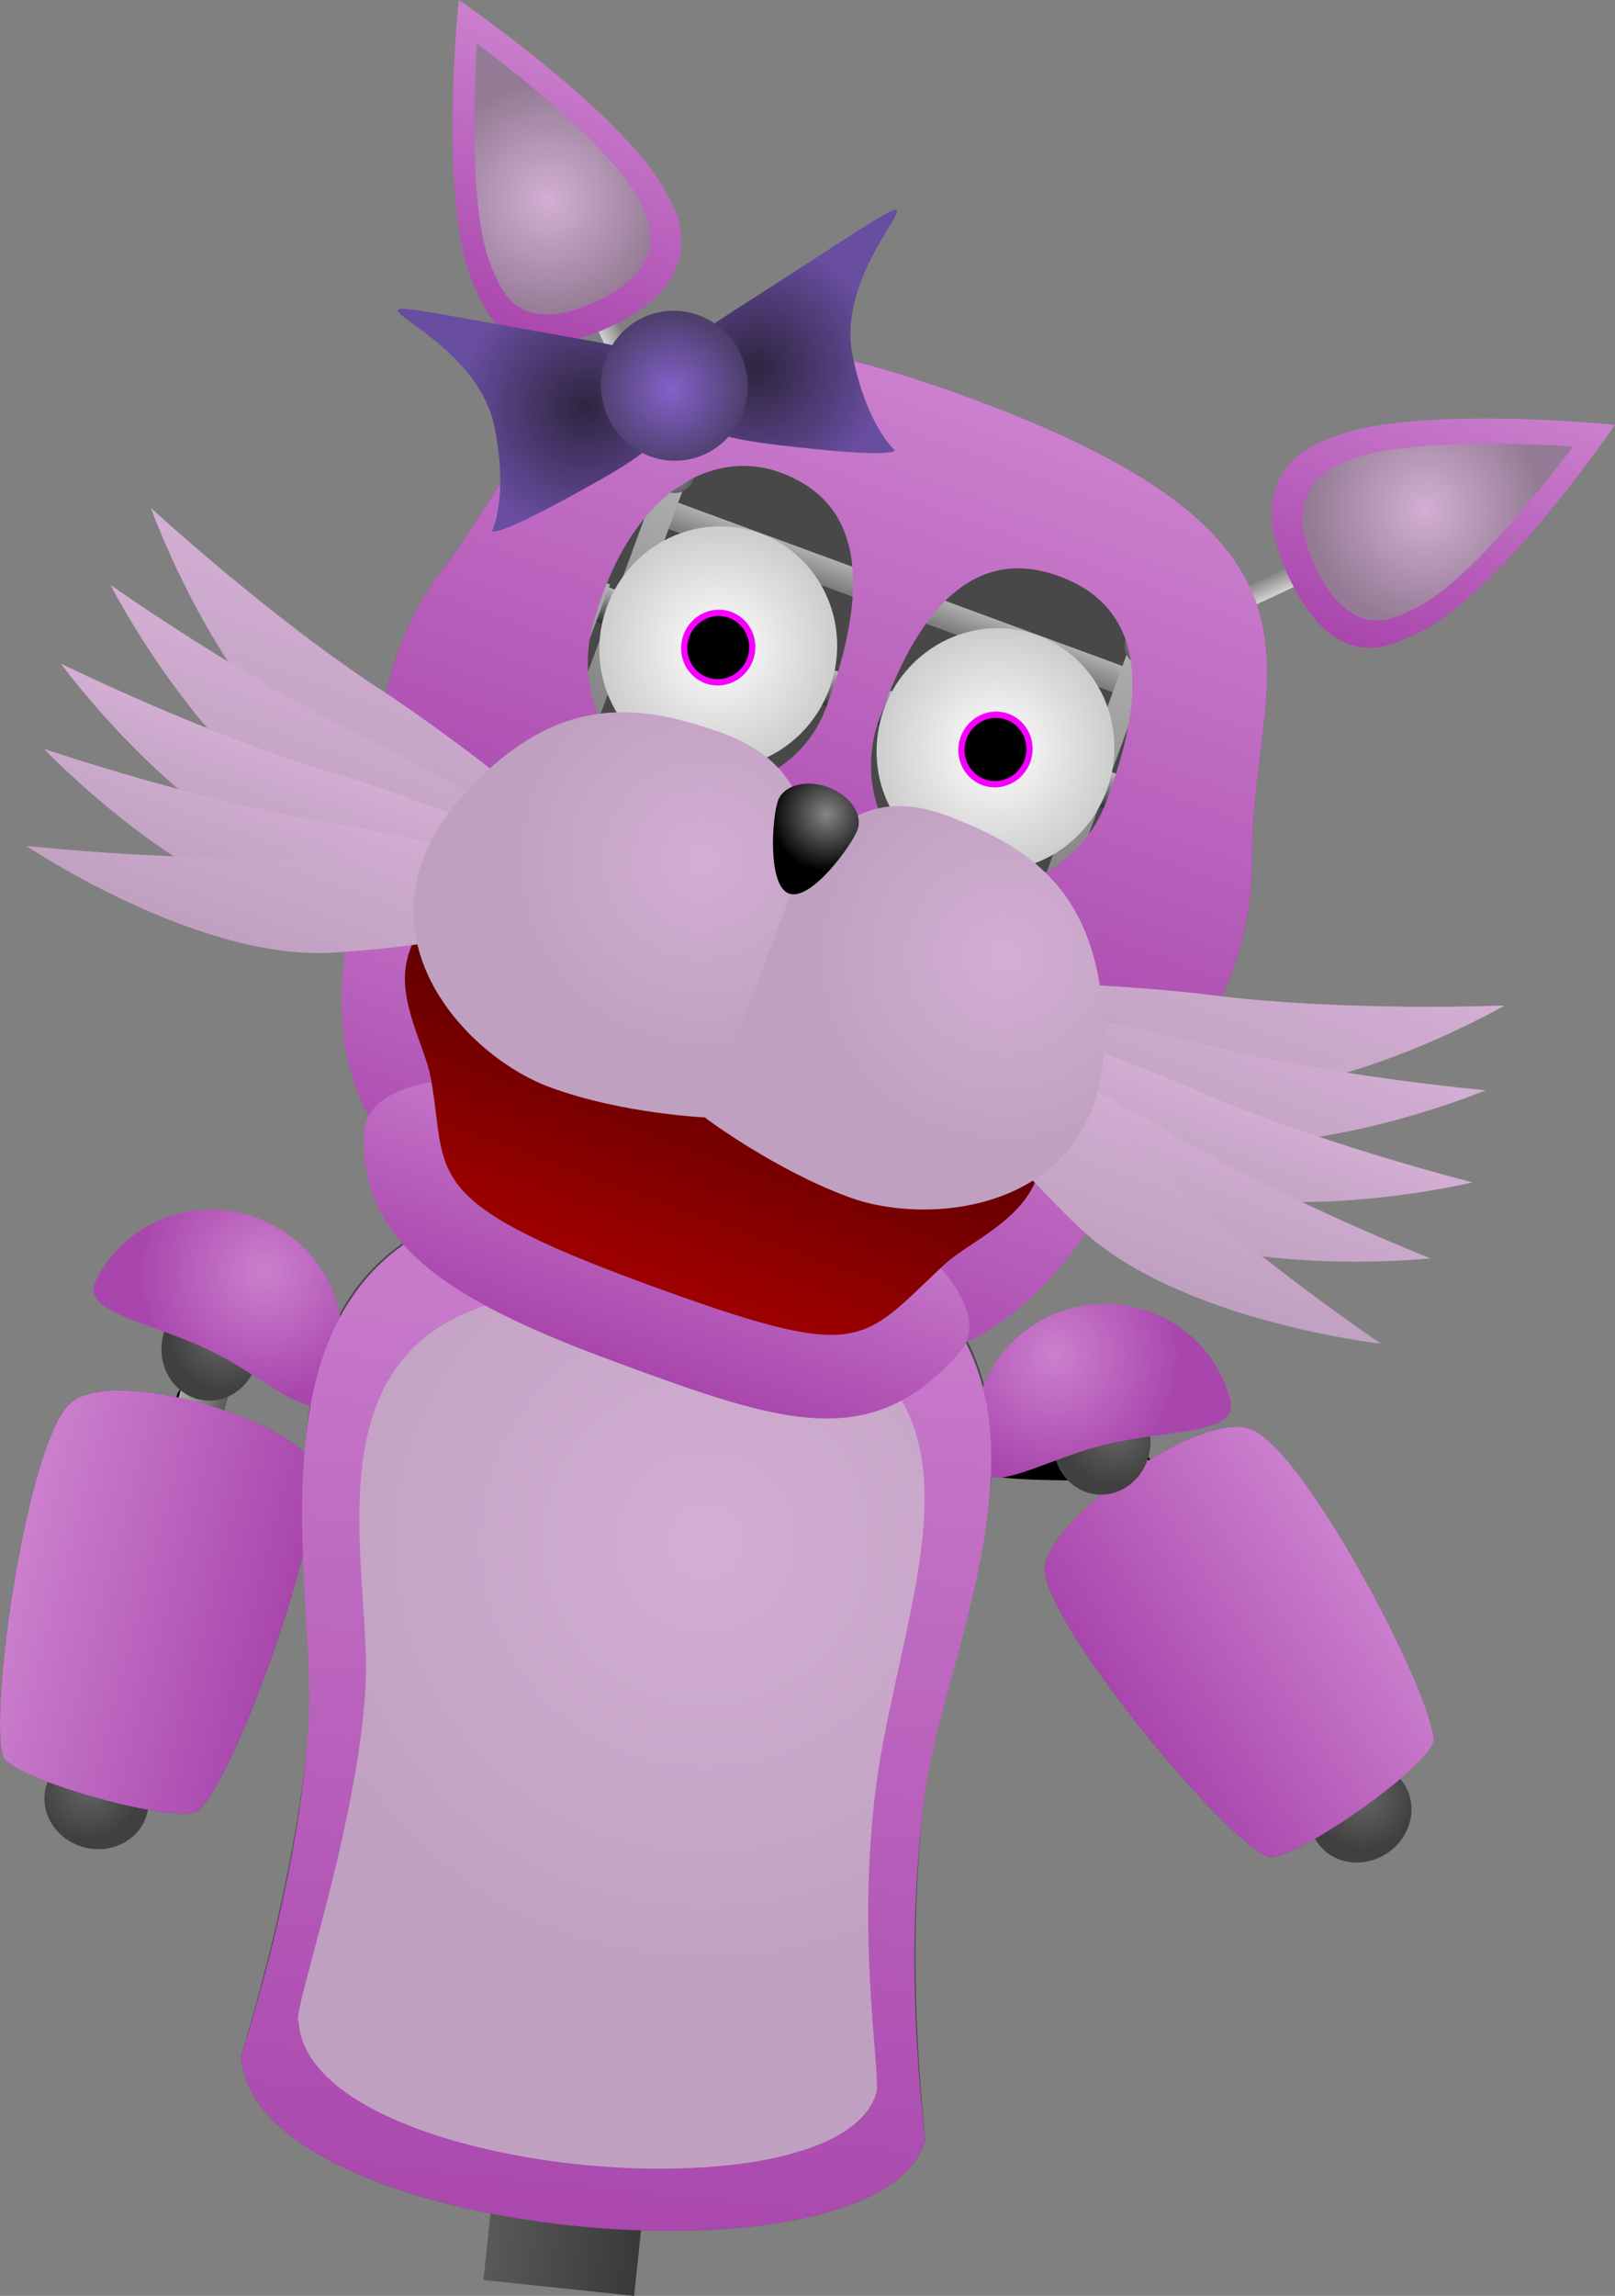 <svg version="1.1" xmlns="http://www.w3.org/2000/svg" xmlns:xlink="http://www.w3.org/1999/xlink" width="324.915" height="461.752" viewBox="0,0,324.915,461.752"><rect x="0" y="0" width="324.915" height="461.752" fill="#808080" stroke="none"/><defs><linearGradient x1="237.769" y1="303.24" x2="224.236" y2="312.462" gradientUnits="userSpaceOnUse" id="color-1"><stop offset="0" stop-color="#0f0f0f"/><stop offset="1" stop-color="#737373"/></linearGradient><linearGradient x1="222.455" y1="313.942" x2="209.004" y2="323.107" gradientUnits="userSpaceOnUse" id="color-2"><stop offset="0" stop-color="#0f0f0f"/><stop offset="1" stop-color="#737373"/></linearGradient><linearGradient x1="267.425" y1="345.861" x2="253.975" y2="355.027" gradientUnits="userSpaceOnUse" id="color-3"><stop offset="0" stop-color="#0f0f0f"/><stop offset="1" stop-color="#737373"/></linearGradient><linearGradient x1="252.117" y1="356.397" x2="238.584" y2="365.619" gradientUnits="userSpaceOnUse" id="color-4"><stop offset="0" stop-color="#0f0f0f"/><stop offset="1" stop-color="#737373"/></linearGradient><linearGradient x1="226.636" y1="341.879" x2="220.629" y2="345.973" gradientUnits="userSpaceOnUse" id="color-5"><stop offset="0" stop-color="#595959"/><stop offset="1" stop-color="#afafaf"/></linearGradient><linearGradient x1="255.015" y1="322.72" x2="249.008" y2="326.814" gradientUnits="userSpaceOnUse" id="color-6"><stop offset="0" stop-color="#afafaf"/><stop offset="1" stop-color="#595959"/></linearGradient><linearGradient x1="242.294" y1="331.373" x2="233.85" y2="337.127" gradientUnits="userSpaceOnUse" id="color-7"><stop offset="0" stop-color="#afafaf"/><stop offset="1" stop-color="#595959"/></linearGradient><radialGradient cx="264.436" cy="369.174" r="10.524" gradientUnits="userSpaceOnUse" id="color-8"><stop offset="0" stop-color="#656565"/><stop offset="1" stop-color="#404040"/></radialGradient><linearGradient x1="263.674" y1="322.136" x2="217.619" y2="353.521" gradientUnits="userSpaceOnUse" id="color-9"><stop offset="0" stop-color="#cb80ce"/><stop offset="1" stop-color="#a946ad"/></linearGradient><linearGradient x1="11.036" y1="296.012" x2="26.874" y2="300.173" gradientUnits="userSpaceOnUse" id="color-10"><stop offset="0" stop-color="#0f0f0f"/><stop offset="1" stop-color="#737373"/></linearGradient><linearGradient x1="29.049" y1="300.971" x2="44.79" y2="305.108" gradientUnits="userSpaceOnUse" id="color-11"><stop offset="0" stop-color="#0f0f0f"/><stop offset="1" stop-color="#737373"/></linearGradient><linearGradient x1="-2.647" y1="346.099" x2="13.095" y2="350.236" gradientUnits="userSpaceOnUse" id="color-12"><stop offset="0" stop-color="#0f0f0f"/><stop offset="1" stop-color="#737373"/></linearGradient><linearGradient x1="15.304" y1="350.905" x2="31.142" y2="355.067" gradientUnits="userSpaceOnUse" id="color-13"><stop offset="0" stop-color="#0f0f0f"/><stop offset="1" stop-color="#737373"/></linearGradient><linearGradient x1="34.458" y1="328.697" x2="41.488" y2="330.545" gradientUnits="userSpaceOnUse" id="color-14"><stop offset="0" stop-color="#595959"/><stop offset="1" stop-color="#afafaf"/></linearGradient><linearGradient x1="1.303" y1="320.14" x2="8.334" y2="321.987" gradientUnits="userSpaceOnUse" id="color-15"><stop offset="0" stop-color="#afafaf"/><stop offset="1" stop-color="#595959"/></linearGradient><linearGradient x1="16.186" y1="324.036" x2="26.069" y2="326.633" gradientUnits="userSpaceOnUse" id="color-16"><stop offset="0" stop-color="#afafaf"/><stop offset="1" stop-color="#595959"/></linearGradient><radialGradient cx="7.971" cy="367.068" r="10.524" gradientUnits="userSpaceOnUse" id="color-17"><stop offset="0" stop-color="#656565"/><stop offset="1" stop-color="#404040"/></radialGradient><linearGradient x1="-7.052" y1="322.487" x2="46.851" y2="336.651" gradientUnits="userSpaceOnUse" id="color-18"><stop offset="0" stop-color="#cb80ce"/><stop offset="1" stop-color="#a946ad"/></linearGradient><linearGradient x1="121.169" y1="227.595" x2="132.171" y2="228.755" gradientUnits="userSpaceOnUse" id="color-19"><stop offset="0" stop-color="#afafaf"/><stop offset="1" stop-color="#595959"/></linearGradient><linearGradient x1="121.561" y1="303.4" x2="120.211" y2="316.199" gradientUnits="userSpaceOnUse" id="color-20"><stop offset="0" stop-color="#afafaf"/><stop offset="1" stop-color="#595959"/></linearGradient><linearGradient x1="65.183" y1="292.902" x2="62.878" y2="314.767" gradientUnits="userSpaceOnUse" id="color-21"><stop offset="0" stop-color="#7c7c7c"/><stop offset="1" stop-color="#111111"/></linearGradient><linearGradient x1="85.675" y1="295.906" x2="83.37" y2="317.771" gradientUnits="userSpaceOnUse" id="color-22"><stop offset="0" stop-color="#7c7c7c"/><stop offset="1" stop-color="#111111"/></linearGradient><linearGradient x1="157.597" y1="302.882" x2="155.291" y2="324.747" gradientUnits="userSpaceOnUse" id="color-23"><stop offset="0" stop-color="#7c7c7c"/><stop offset="1" stop-color="#111111"/></linearGradient><linearGradient x1="178.089" y1="305.886" x2="175.784" y2="327.751" gradientUnits="userSpaceOnUse" id="color-24"><stop offset="0" stop-color="#7c7c7c"/><stop offset="1" stop-color="#111111"/></linearGradient><linearGradient x1="118.014" y1="337.04" x2="116.665" y2="349.839" gradientUnits="userSpaceOnUse" id="color-25"><stop offset="0" stop-color="#afafaf"/><stop offset="1" stop-color="#595959"/></linearGradient><linearGradient x1="66.719" y1="327.078" x2="64.414" y2="348.943" gradientUnits="userSpaceOnUse" id="color-26"><stop offset="0" stop-color="#7c7c7c"/><stop offset="1" stop-color="#111111"/></linearGradient><linearGradient x1="85.372" y1="329.888" x2="83.066" y2="351.753" gradientUnits="userSpaceOnUse" id="color-27"><stop offset="0" stop-color="#7c7c7c"/><stop offset="1" stop-color="#111111"/></linearGradient><linearGradient x1="150.868" y1="336.186" x2="148.563" y2="358.051" gradientUnits="userSpaceOnUse" id="color-28"><stop offset="0" stop-color="#7c7c7c"/><stop offset="1" stop-color="#111111"/></linearGradient><linearGradient x1="169.52" y1="338.996" x2="167.215" y2="360.861" gradientUnits="userSpaceOnUse" id="color-29"><stop offset="0" stop-color="#7c7c7c"/><stop offset="1" stop-color="#111111"/></linearGradient><linearGradient x1="114.467" y1="370.68" x2="113.118" y2="383.479" gradientUnits="userSpaceOnUse" id="color-30"><stop offset="0" stop-color="#afafaf"/><stop offset="1" stop-color="#595959"/></linearGradient><linearGradient x1="69.527" y1="361.387" x2="67.222" y2="383.253" gradientUnits="userSpaceOnUse" id="color-31"><stop offset="0" stop-color="#7c7c7c"/><stop offset="1" stop-color="#111111"/></linearGradient><linearGradient x1="85.879" y1="363.955" x2="83.574" y2="385.82" gradientUnits="userSpaceOnUse" id="color-32"><stop offset="0" stop-color="#7c7c7c"/><stop offset="1" stop-color="#111111"/></linearGradient><linearGradient x1="143.344" y1="369.407" x2="141.039" y2="391.272" gradientUnits="userSpaceOnUse" id="color-33"><stop offset="0" stop-color="#7c7c7c"/><stop offset="1" stop-color="#111111"/></linearGradient><linearGradient x1="159.696" y1="371.974" x2="157.391" y2="393.839" gradientUnits="userSpaceOnUse" id="color-34"><stop offset="0" stop-color="#7c7c7c"/><stop offset="1" stop-color="#111111"/></linearGradient><linearGradient x1="99.725" y1="354.717" x2="128.929" y2="357.796" gradientUnits="userSpaceOnUse" id="color-35"><stop offset="0" stop-color="#afafaf"/><stop offset="1" stop-color="#595959"/></linearGradient><linearGradient x1="122.454" y1="285.378" x2="121.744" y2="292.106" gradientUnits="userSpaceOnUse" id="color-36"><stop offset="0" stop-color="#afafaf"/><stop offset="1" stop-color="#595959"/></linearGradient><radialGradient cx="214.324" cy="295.82" r="10.524" gradientUnits="userSpaceOnUse" id="color-37"><stop offset="0" stop-color="#656565"/><stop offset="1" stop-color="#404040"/></radialGradient><linearGradient x1="122.072" y1="280.888" x2="120.338" y2="297.334" gradientUnits="userSpaceOnUse" id="color-38"><stop offset="0" stop-color="#595959"/><stop offset="1" stop-color="#393939"/></linearGradient><radialGradient cx="34.911" cy="276.903" r="10.524" gradientUnits="userSpaceOnUse" id="color-39"><stop offset="0" stop-color="#656565"/><stop offset="1" stop-color="#404040"/></radialGradient><linearGradient x1="89.993" y1="441.924" x2="120.311" y2="445.121" gradientUnits="userSpaceOnUse" id="color-40"><stop offset="0" stop-color="#595959"/><stop offset="1" stop-color="#393939"/></linearGradient><linearGradient x1="88.785" y1="431.343" x2="123.699" y2="435.024" gradientUnits="userSpaceOnUse" id="color-41"><stop offset="0" stop-color="#393939"/><stop offset="1" stop-color="#151515"/></linearGradient><linearGradient x1="87.514" y1="443.405" x2="122.427" y2="447.086" gradientUnits="userSpaceOnUse" id="color-42"><stop offset="0" stop-color="#393939"/><stop offset="1" stop-color="#151515"/></linearGradient><radialGradient cx="43.527" cy="263.44" r="25.497" gradientUnits="userSpaceOnUse" id="color-43"><stop offset="0" stop-color="#cb80ce"/><stop offset="1" stop-color="#a946ad"/></radialGradient><radialGradient cx="202.212" cy="280.171" r="25.497" gradientUnits="userSpaceOnUse" id="color-44"><stop offset="0" stop-color="#cb80ce"/><stop offset="1" stop-color="#a946ad"/></radialGradient><linearGradient x1="126.722" y1="248.362" x2="104.344" y2="460.603" gradientUnits="userSpaceOnUse" id="color-45"><stop offset="0" stop-color="#cb80ce"/><stop offset="1" stop-color="#a946ad"/></linearGradient><radialGradient cx="132.163" cy="317.825" r="90.18" gradientUnits="userSpaceOnUse" id="color-46"><stop offset="0" stop-color="#d3afd3"/><stop offset="1" stop-color="#c0a0c1"/></radialGradient><linearGradient x1="149.248" y1="187.283" x2="119.32" y2="268.748" gradientUnits="userSpaceOnUse" id="color-47"><stop offset="0" stop-color="#cb80ce"/><stop offset="1" stop-color="#a946ad"/></linearGradient><linearGradient x1="132.225" y1="233.62" x2="114.505" y2="281.853" gradientUnits="userSpaceOnUse" id="color-48"><stop offset="0" stop-color="#cb80ce"/><stop offset="1" stop-color="#a946ad"/></linearGradient><linearGradient x1="148.856" y1="187.38" x2="121.034" y2="263.11" gradientUnits="userSpaceOnUse" id="color-49"><stop offset="0" stop-color="#330000"/><stop offset="1" stop-color="#9c0000"/></linearGradient><linearGradient x1="142.618" y1="203.553" x2="141.849" y2="205.646" gradientUnits="userSpaceOnUse" id="color-50"><stop offset="0" stop-color="#898989"/><stop offset="1" stop-color="#2e2e2e"/></linearGradient><linearGradient x1="140.004" y1="210.535" x2="134.683" y2="225.021" gradientUnits="userSpaceOnUse" id="color-51"><stop offset="0" stop-color="#8a8a8a"/><stop offset="1" stop-color="#0f0f0f"/></linearGradient><linearGradient x1="140.492" y1="209.209" x2="135.17" y2="223.695" gradientUnits="userSpaceOnUse" id="color-52"><stop offset="0" stop-color="#898989"/><stop offset="1" stop-color="#2e2e2e"/></linearGradient><linearGradient x1="171.37" y1="125.288" x2="169.424" y2="130.586" gradientUnits="userSpaceOnUse" id="color-53"><stop offset="0" stop-color="#afafaf"/><stop offset="1" stop-color="#7a7a7a"/></linearGradient><linearGradient x1="125.758" y1="103.461" x2="104.271" y2="161.949" gradientUnits="userSpaceOnUse" id="color-54"><stop offset="0" stop-color="#afafaf"/><stop offset="1" stop-color="#7a7a7a"/></linearGradient><linearGradient x1="220.11" y1="138.124" x2="198.623" y2="196.611" gradientUnits="userSpaceOnUse" id="color-55"><stop offset="0" stop-color="#afafaf"/><stop offset="1" stop-color="#7a7a7a"/></linearGradient><linearGradient x1="159.574" y1="158.006" x2="142.836" y2="203.566" gradientUnits="userSpaceOnUse" id="color-56"><stop offset="0" stop-color="#424242"/><stop offset="1" stop-color="#000000"/></linearGradient><linearGradient x1="163.847" y1="144.676" x2="161.316" y2="151.565" gradientUnits="userSpaceOnUse" id="color-57"><stop offset="0" stop-color="#b8b8b8"/><stop offset="1" stop-color="#313131"/></linearGradient><radialGradient cx="134.666" cy="137.982" r="24.46" gradientUnits="userSpaceOnUse" id="color-58"><stop offset="0" stop-color="#ffffff"/><stop offset="1" stop-color="#cccccc"/></radialGradient><radialGradient cx="190.442" cy="158.473" r="24.46" gradientUnits="userSpaceOnUse" id="color-59"><stop offset="0" stop-color="#ffffff"/><stop offset="1" stop-color="#cccccc"/></radialGradient><linearGradient x1="172.121" y1="122.488" x2="149.894" y2="182.038" gradientUnits="userSpaceOnUse" id="color-60"><stop offset="0" stop-color="#9d9d9d"/><stop offset="1" stop-color="#6e6e6e"/></linearGradient><linearGradient x1="163.275" y1="184.627" x2="149.737" y2="221.478" gradientUnits="userSpaceOnUse" id="color-61"><stop offset="0" stop-color="#afafaf"/><stop offset="1" stop-color="#595959"/></linearGradient><linearGradient x1="139.242" y1="175.798" x2="125.704" y2="212.649" gradientUnits="userSpaceOnUse" id="color-62"><stop offset="0" stop-color="#afafaf"/><stop offset="1" stop-color="#595959"/></linearGradient><linearGradient x1="221.159" y1="165.793" x2="206.257" y2="205.074" gradientUnits="userSpaceOnUse" id="color-63"><stop offset="0" stop-color="#afafaf"/><stop offset="1" stop-color="#595959"/></linearGradient><linearGradient x1="113.429" y1="80.621" x2="117.186" y2="78.903" gradientUnits="userSpaceOnUse" id="color-64"><stop offset="0" stop-color="#d3d3d3"/><stop offset="1" stop-color="#868686"/></linearGradient><linearGradient x1="110.467" y1="18.027" x2="89.819" y2="74.231" gradientUnits="userSpaceOnUse" id="color-65"><stop offset="0" stop-color="#cb80ce"/><stop offset="1" stop-color="#a946ad"/></linearGradient><radialGradient cx="100.519" cy="47.933" r="23.507" gradientUnits="userSpaceOnUse" id="color-66"><stop offset="0" stop-color="#d3afd3"/><stop offset="1" stop-color="#947b95"/></radialGradient><radialGradient cx="125.941" cy="102.964" r="3.921" gradientUnits="userSpaceOnUse" id="color-67"><stop offset="0" stop-color="#a9a9a9"/><stop offset="1" stop-color="#5d5d5d"/></radialGradient><linearGradient x1="244.293" y1="128.697" x2="242.542" y2="124.956" gradientUnits="userSpaceOnUse" id="color-68"><stop offset="0" stop-color="#d3d3d3"/><stop offset="1" stop-color="#868686"/></linearGradient><linearGradient x1="287.072" y1="82.908" x2="266.424" y2="139.112" gradientUnits="userSpaceOnUse" id="color-69"><stop offset="0" stop-color="#cb80ce"/><stop offset="1" stop-color="#a946ad"/></linearGradient><radialGradient cx="276.898" cy="110.074" r="23.507" gradientUnits="userSpaceOnUse" id="color-70"><stop offset="0" stop-color="#d3afd3"/><stop offset="1" stop-color="#947b95"/></radialGradient><radialGradient cx="220.293" cy="137.627" r="3.921" gradientUnits="userSpaceOnUse" id="color-71"><stop offset="0" stop-color="#a9a9a9"/><stop offset="1" stop-color="#5d5d5d"/></radialGradient><linearGradient x1="184.782" y1="87.557" x2="140.637" y2="207.719" gradientUnits="userSpaceOnUse" id="color-72"><stop offset="0" stop-color="#cb80ce"/><stop offset="1" stop-color="#a946ad"/></linearGradient><linearGradient x1="69.372" y1="127.841" x2="54.679" y2="167.834" gradientUnits="userSpaceOnUse" id="color-73"><stop offset="0" stop-color="#d3afd3"/><stop offset="1" stop-color="#c0a0c1"/></linearGradient><linearGradient x1="63.078" y1="143.982" x2="52.143" y2="173.748" gradientUnits="userSpaceOnUse" id="color-74"><stop offset="0" stop-color="#d3afd3"/><stop offset="1" stop-color="#c0a0c1"/></linearGradient><linearGradient x1="54.234" y1="160.233" x2="46.875" y2="180.264" gradientUnits="userSpaceOnUse" id="color-75"><stop offset="0" stop-color="#d3afd3"/><stop offset="1" stop-color="#c0a0c1"/></linearGradient><linearGradient x1="54.424" y1="167.512" x2="45.942" y2="190.599" gradientUnits="userSpaceOnUse" id="color-76"><stop offset="0" stop-color="#d3afd3"/><stop offset="1" stop-color="#c0a0c1"/></linearGradient><linearGradient x1="56.725" y1="165.276" x2="43.957" y2="200.029" gradientUnits="userSpaceOnUse" id="color-77"><stop offset="0" stop-color="#d3afd3"/><stop offset="1" stop-color="#c0a0c1"/></linearGradient><linearGradient x1="244.045" y1="192.012" x2="229.353" y2="232.005" gradientUnits="userSpaceOnUse" id="color-78"><stop offset="0" stop-color="#d3afd3"/><stop offset="1" stop-color="#c0a0c1"/></linearGradient><linearGradient x1="238.392" y1="208.388" x2="227.457" y2="238.154" gradientUnits="userSpaceOnUse" id="color-79"><stop offset="0" stop-color="#d3afd3"/><stop offset="1" stop-color="#c0a0c1"/></linearGradient><linearGradient x1="234.613" y1="226.499" x2="227.253" y2="246.531" gradientUnits="userSpaceOnUse" id="color-80"><stop offset="0" stop-color="#d3afd3"/><stop offset="1" stop-color="#c0a0c1"/></linearGradient><linearGradient x1="229.755" y1="231.925" x2="221.274" y2="255.011" gradientUnits="userSpaceOnUse" id="color-81"><stop offset="0" stop-color="#d3afd3"/><stop offset="1" stop-color="#c0a0c1"/></linearGradient><linearGradient x1="229.45" y1="228.731" x2="216.682" y2="263.484" gradientUnits="userSpaceOnUse" id="color-82"><stop offset="0" stop-color="#d3afd3"/><stop offset="1" stop-color="#c0a0c1"/></linearGradient><radialGradient cx="131.658" cy="180.742" r="39.411" gradientUnits="userSpaceOnUse" id="color-83"><stop offset="0" stop-color="#d3afd3"/><stop offset="1" stop-color="#c0a0c1"/></radialGradient><radialGradient cx="192.338" cy="199.935" r="39.411" gradientUnits="userSpaceOnUse" id="color-84"><stop offset="0" stop-color="#d3afd3"/><stop offset="1" stop-color="#c0a0c1"/></radialGradient><radialGradient cx="156.494" cy="171.486" r="11.395" gradientUnits="userSpaceOnUse" id="color-85"><stop offset="0" stop-color="#858585"/><stop offset="1" stop-color="#000000"/></radialGradient><radialGradient cx="107.807" cy="89.645" r="25.599" gradientUnits="userSpaceOnUse" id="color-86"><stop offset="0" stop-color="#2e2540"/><stop offset="1" stop-color="#694da0"/></radialGradient><radialGradient cx="142.463" cy="81.793" r="25.599" gradientUnits="userSpaceOnUse" id="color-87"><stop offset="0" stop-color="#2e2540"/><stop offset="1" stop-color="#694da0"/></radialGradient><radialGradient cx="125.222" cy="86.154" r="15.101" gradientUnits="userSpaceOnUse" id="color-88"><stop offset="0" stop-color="#8461ca"/><stop offset="1" stop-color="#4e3f6d"/></radialGradient></defs><g transform="translate(9.835,-7.738)"><g data-paper-data="{&quot;isPaintingLayer&quot;:true}" fill-rule="nonzero" stroke-linecap="butt" stroke-linejoin="miter" stroke-miterlimit="10" stroke-dasharray="" stroke-dashoffset="0" style="mix-blend-mode: normal"><path d="M176.142,438.573c-9.477,30.765 -135.193,19.566 -137.444,-17.154c-0.649,0.94 12.081,-36.826 13.843,-70.61c1.762,-33.784 -21.395,-110.233 69.65,-102.067c102.891,7.82 58.909,80.388 54.219,117.746c-4.872,38.811 0.54,72.517 -0.268,72.085z" data-paper-data="{&quot;index&quot;:null}" fill="#484848" stroke="#000000" stroke-width="0"/><g data-paper-data="{&quot;index&quot;:null}" stroke="none"><path d="M241.823,295.168c10.595,3.848 36.117,52.152 36.785,62.435c0.305,4.694 -29.069,25.432 -33.523,23.49c-9.687,-4.226 -45.745,-48.424 -44.726,-58.204c1.019,-9.781 30.869,-31.568 41.464,-27.721z" fill="#484848" stroke-width="0"/><g><g><path d="M218.783,300.016c2.45,-0.542 2.992,1.908 2.992,1.908l0.343,1.882c1.413,2.879 2.726,5.702 4.035,8.544c2.919,0.438 6.218,0.611 9.09,2.08c3.93,2.01 7.055,8.805 8.786,12.578c0.418,2.15 0.566,4.036 0.469,5.86c6.448,4.058 12.554,8.798 14.744,16.503c0.868,3.053 0.651,5.788 0.292,8.578c2.13,2.545 3.216,6.232 4.534,9.082c0,0 1.053,2.278 -1.225,3.331c-2.278,1.053 -3.331,-1.225 -3.331,-1.225c-0.51,-1.103 -1.025,-2.707 -1.661,-4.267c-0.384,0.251 -0.901,0.406 -1.596,0.353c-2.502,-0.192 -2.31,-2.694 -2.31,-2.694c0.069,-0.845 0.18,-1.667 0.303,-2.475c-5.835,-3.183 -15.169,-2.534 -17.957,-10.185c-1.783,-4.894 1.035,-9.664 2.444,-14.61c-1.592,-0.942 -3.151,-1.872 -4.598,-2.841c-4.52,-3.026 -7.256,-8.619 -10.255,-13.044c-0.284,-0.615 -0.566,-1.226 -0.847,-1.835c-0.87,-0.119 -1.707,-0.303 -2.492,-0.603c-4.585,-1.752 -6.852,-7.306 -7.15,-11.695l-0.742,-2.562c0,0 -0.685,-2.414 1.729,-3.099c1.757,-0.498 2.598,0.644 2.926,1.304c0.293,-0.381 0.755,-0.707 1.479,-0.867zM254.425,350.776c-1.63,-5.759 -6.026,-9.469 -10.873,-12.592c-0.239,0.828 -0.519,1.681 -0.84,2.577c-0.786,2.197 -2.67,4.837 -1.736,7.309c1.779,4.71 9.033,5.312 13.91,6.922c0.055,-1.364 -0.048,-2.752 -0.462,-4.215zM236.816,328.173c0.851,0.537 1.724,1.07 2.608,1.604c-0.033,-0.406 -0.088,-0.813 -0.169,-1.223c-1.119,-2.396 -3.845,-8.629 -6.405,-9.713c-1.232,-0.522 -2.559,-0.762 -3.913,-0.894c2.219,3.498 4.507,8.099 7.879,10.226z" fill="#000000" stroke-width="0.5"/><path d="M222.558,309.999l-0.258,-2.583l17.147,-1.713l0.258,2.583z" fill="url(#color-1)" stroke-width="0"/><path d="M213.087,326.828l-2.329,-1.147l7.614,-15.46l2.329,1.147z" data-paper-data="{&quot;index&quot;:null}" fill="url(#color-2)" stroke-width="0"/><path d="M263.342,342.141l2.329,1.147l-7.614,15.46l-2.329,-1.147z" data-paper-data="{&quot;index&quot;:null}" fill="url(#color-3)" stroke-width="0"/><path d="M253.795,358.86l0.258,2.583l-17.147,1.713l-0.258,-2.583z" data-paper-data="{&quot;index&quot;:null}" fill="url(#color-4)" stroke-width="0"/><path d="M237.39,369.723l-33.098,-47.723l5.582,-3.872l33.098,47.723z" fill="url(#color-5)" stroke-width="0"/><path d="M265.769,350.564l-33.098,-47.723l5.582,-3.872l33.098,47.723z" fill="url(#color-6)" stroke-width="0"/><path d="M257.413,370.516l-46.529,-67.089l7.847,-5.443l46.529,67.089z" fill="url(#color-7)" stroke-width="0"/></g><path d="M272.538,366.382c3.039,4.46 1.61,10.729 -3.193,14.002c-4.803,3.273 -11.16,2.311 -14.199,-2.149c-3.039,-4.46 -1.61,-10.729 3.193,-14.002c4.803,-3.273 11.16,-2.311 14.2,2.149z" fill="url(#color-8)" stroke-width="0"/></g><path d="M241.823,295.168c10.595,3.848 36.117,52.152 36.785,62.435c0.305,4.694 -29.069,25.432 -33.523,23.49c-9.687,-4.226 -45.745,-48.424 -44.726,-58.204c1.019,-9.781 30.869,-31.568 41.464,-27.721z" fill="url(#color-9)" stroke-width="0"/></g><g stroke="none"><path d="M52.864,302.008c4.233,8.876 -14.956,62.592 -22.67,69.816c-3.547,3.321 -38.167,-6.392 -39.45,-10.917c-2.811,-9.914 5.074,-63.974 13.771,-71.145c8.696,-7.171 44.117,3.371 48.35,12.247z" fill="#484848" stroke-width="0"/><g><g><path d="M27.848,286.62c0.735,-0.091 1.281,0.061 1.684,0.322c0.088,-0.731 0.498,-2.089 2.321,-2.208c2.504,-0.162 2.667,2.342 2.667,2.342l0.158,2.663c1.188,4.235 0.91,10.228 -2.824,13.413c-0.639,0.545 -1.367,0.998 -2.146,1.402c-0.061,0.668 -0.122,1.338 -0.184,2.013c-1.346,5.174 -2.053,11.36 -5.299,15.724c-1.04,1.398 -2.198,2.796 -3.383,4.216c2.983,4.189 7.235,7.74 7.192,12.949c-0.067,8.143 -9.08,10.654 -13.514,15.607c0.386,0.721 0.766,1.458 1.114,2.231c0,0 1.018,2.294 -1.276,3.312c-0.637,0.283 -1.176,0.31 -1.622,0.202c-0.078,1.683 -0.026,3.367 -0.138,4.577c0,0 -0.23,2.499 -2.729,2.269c-2.499,-0.23 -2.269,-2.729 -2.269,-2.729c0.288,-3.126 0.077,-6.964 1.233,-10.075c-1.273,-2.509 -2.392,-5.013 -2.596,-8.181c-0.515,-7.993 3.653,-14.504 8.372,-20.485c-0.702,-1.686 -1.194,-3.513 -1.519,-5.679c0.369,-4.135 1.039,-11.584 4.07,-14.793c2.215,-2.345 5.266,-3.613 7.87,-5.002c0.283,-3.117 0.575,-6.217 0.943,-9.402l-0.306,-1.888c0,0 -0.309,-2.491 2.181,-2.8zM11.248,346.381c0.099,1.517 0.467,2.86 0.976,4.127c4.057,-3.149 10.691,-6.144 10.792,-11.178c0.053,-2.642 -2.606,-4.499 -4.082,-6.307c-0.602,-0.737 -1.152,-1.447 -1.654,-2.147c-3.523,4.565 -6.424,9.532 -6.032,15.505zM20.277,319.188c2.466,-3.133 3.083,-8.234 4.003,-12.273c-1.232,0.577 -2.402,1.248 -3.388,2.151c-2.05,1.879 -2.532,8.665 -2.786,11.297c0.061,0.413 0.145,0.815 0.25,1.208c0.654,-0.799 1.298,-1.593 1.921,-2.384z" fill="#000000" stroke-width="0.5"/><path d="M10.9,301.414l-0.621,-2.52l16.732,-4.124l0.621,2.52z" fill="url(#color-10)" stroke-width="0"/><path d="M29.84,297.959l1.811,-1.86l12.348,12.02l-1.811,1.86z" data-paper-data="{&quot;index&quot;:null}" fill="url(#color-11)" stroke-width="0"/><path d="M12.303,353.248l-1.811,1.86l-12.348,-12.02l1.811,-1.86z" data-paper-data="{&quot;index&quot;:null}" fill="url(#color-12)" stroke-width="0"/><path d="M31.278,349.664l0.621,2.52l-16.732,4.124l-0.621,-2.52z" data-paper-data="{&quot;index&quot;:null}" fill="url(#color-13)" stroke-width="0"/><path d="M27.085,356.755l15.22,-56.047l6.556,1.78l-15.22,56.047z" fill="url(#color-14)" stroke-width="0"/><path d="M-6.069,348.197l15.22,-56.047l6.556,1.78l-15.22,56.047z" fill="url(#color-15)" stroke-width="0"/><path d="M5.822,363.479l21.396,-78.792l9.216,2.503l-21.396,78.792z" fill="url(#color-16)" stroke-width="0"/></g><path d="M12.062,360.371c5.621,1.477 9.066,6.906 7.695,12.126c-1.372,5.22 -7.04,8.254 -12.662,6.777c-5.621,-1.477 -9.066,-6.906 -7.695,-12.126c1.372,-5.22 7.04,-8.254 12.662,-6.777z" fill="url(#color-17)" stroke-width="0"/></g><path d="M52.864,302.008c4.233,8.876 -14.956,62.592 -22.67,69.816c-3.547,3.321 -38.167,-6.392 -39.45,-10.917c-2.811,-9.914 5.074,-63.974 13.771,-71.145c8.696,-7.171 44.117,3.371 48.35,12.247z" fill="url(#color-18)" stroke-width="0"/></g><path d="M214.312,234.786l-147.232,-55.105c0,0 -6.892,-32.58 11.992,-57.286c22.364,-29.258 25.509,-64.409 106.592,-34.513c79.306,29.286 56.282,55.124 56.459,91.937c0.174,36.236 -27.811,54.967 -27.811,54.967z" fill="#484848" stroke="none" stroke-width="0"/><g stroke="none"><path d="M115.678,426.498c-0.116,0.673 -0.806,3.534 -4.091,3.187c-0.017,-0.002 -0.033,-0.004 -0.05,-0.005c-0.094,1.129 -0.643,2.992 -3.19,3.35c-3.703,0.522 -4.225,-3.182 -4.225,-3.182l-0.45,-3.999c0.456,-4.329 2.166,-10.548 -0.113,-14.656c-3.535,-6.371 -12.791,-12.664 -10.513,-21.152c1.291,-4.811 4.24,-7.22 7.664,-9.151c-0.387,-1.884 -0.63,-3.866 -0.766,-6.026c0.067,-0.646 1.022,-10.396 1.289,-11.055c2.481,-6.111 9.649,-9.715 14.968,-12.661c3.151,-1.745 6.488,-3.294 9.753,-4.959c-5.666,-8.832 -17.048,-16.239 -23.001,-22.295c-4.494,-4.572 -4.603,-10.804 -6.286,-16.768c-0.734,-3.561 -2.492,-8.976 -4.595,-11.926c-2.465,-3.458 -14.649,-4.197 -18.385,-5.643c-13.457,-5.207 -26.632,-6.352 -41.025,-5.019c0,0 -3.724,0.345 -4.069,-3.379c-0.345,-3.724 3.379,-4.069 3.379,-4.069c10.471,-0.97 20.923,-1.094 31.335,0.964c6.072,1.2 11.318,4.039 17.186,5.649c4.837,1.327 13.743,2.566 17.192,6.553c2.879,3.328 5.255,10.805 6.236,15.047c0.967,3.417 1.206,8.025 2.406,11.169c1.519,3.983 9.16,7.186 12.227,9.853c5.015,4.359 10.117,10.079 13.552,16.413c4.205,-2.674 7.957,-5.95 10.585,-10.644c6.849,-12.233 -7.837,-19.521 -8.444,-30.097c-0.254,-4.427 2.584,-7.756 4.735,-11.154c6.954,-7.319 24.931,-16.552 34.322,-8.94c3.967,3.215 5.127,9.167 9.057,12.175c7.551,5.78 22.387,3.468 31.194,4.363c0,0 3.719,0.392 3.327,4.111c-0.392,3.719 -4.111,3.327 -4.111,3.327c-10.387,-1.141 -25.573,1.129 -34.611,-5.614c-4.342,-3.239 -5.84,-8.863 -9.605,-12.585c-2.192,-2.167 -4.515,-0.908 -7.422,-0.329c-5.667,1.13 -12.384,3.751 -16.236,8.068c-4.756,7.339 -2.144,7.193 2.092,14.195c4.443,7.343 6.612,17.973 2.332,25.944c-3.434,6.394 -8.582,10.582 -14.294,14.023c2.05,6.658 1.829,13.667 -2.404,20.287c-4.557,7.124 -14.231,8.249 -20.51,13.368c-0.782,0.462 -1.619,0.866 -2.476,1.252c0.62,1.343 1.385,2.686 2.317,4.096c2.557,3.865 7.193,7.068 8.469,11.721c1.838,6.702 -1.042,20.046 -4.744,26.192zM111.861,413.039c0.336,-3.117 2.341,-7.427 1.413,-10.527c-1.096,-3.661 -5.459,-6.577 -7.504,-9.716c-1.08,-1.657 -1.977,-3.249 -2.72,-4.835c-1.183,0.968 -2.152,2.187 -2.735,3.847c-1.604,4.564 8.025,12.256 9.887,15.947c0.897,1.777 1.393,3.644 1.631,5.556c0.009,-0.09 0.019,-0.18 0.028,-0.272zM119.804,357.704c-3.42,1.892 -10.119,4.704 -11.611,8.848c-0.962,2.671 -0.466,5.659 -0.771,8.481c0.043,0.762 0.106,1.493 0.192,2.2c0.072,-0.043 0.144,-0.086 0.215,-0.13c5.187,-4.169 14.973,-5.752 18.567,-11.382c2.881,-4.514 3.451,-8.77 2.532,-12.771c-3.05,1.583 -6.143,3.102 -9.125,4.753z" fill="#000000" stroke-width="0.5"/><g stroke-width="0"><g><path d="M114.681,289.127l12.975,-123.065l11.002,1.16l-12.975,123.065z" fill="url(#color-19)"/><g><path d="M53.326,309.147l1.349,-12.799l133.771,14.104l-1.349,12.799z" fill="url(#color-20)"/><path d="M58.925,314.35l2.305,-21.865l7.905,0.833l-2.305,21.865z" fill="url(#color-21)"/><path d="M79.418,317.354l2.305,-21.865l7.905,0.833l-2.305,21.865z" fill="url(#color-22)"/><path d="M151.339,324.33l2.305,-21.865l7.905,0.833l-2.305,21.865z" fill="url(#color-23)"/><path d="M171.831,327.334l2.305,-21.865l7.905,0.833l-2.305,21.865z" fill="url(#color-24)"/></g><g><path d="M55.759,343.417l1.349,-12.799l121.811,12.843l-1.349,12.799z" fill="url(#color-25)"/><path d="M60.815,348.563l2.305,-21.865l7.198,0.759l-2.305,21.865z" fill="url(#color-26)"/><path d="M79.468,351.373l2.305,-21.865l7.198,0.759l-2.305,21.865z" fill="url(#color-27)"/><path d="M144.964,357.672l2.305,-21.865l7.198,0.759l-2.305,21.865z" fill="url(#color-28)"/><path d="M163.616,360.482l2.305,-21.865l7.198,0.759l-2.305,21.865z" fill="url(#color-29)"/></g><g><path d="M59.688,377.846l1.349,-12.799l106.859,11.267l-1.349,12.799z" fill="url(#color-30)"/><path d="M64.064,382.92l2.305,-21.865l6.314,0.666l-2.305,21.865z" fill="url(#color-31)"/><path d="M80.416,385.487l2.305,-21.865l6.314,0.666l-2.305,21.865z" fill="url(#color-32)"/><path d="M137.881,390.939l2.305,-21.865l6.314,0.666l-2.305,21.865z" fill="url(#color-33)"/><path d="M154.234,393.507l2.305,-21.865l6.314,0.666l-2.305,21.865z" fill="url(#color-34)"/></g><path d="M96.406,422.045l3.122,-30.643l7.255,-103.619l29.203,3.079l-14.587,102.923l-3.265,30.551z" fill="url(#color-35)"/><path d="M33.533,282.805l0.709,-6.728l176.423,18.601l-0.709,6.728z" fill="url(#color-36)"/><path d="M221.563,298.851c-0.609,5.78 -5.454,10.007 -10.822,9.441c-5.367,-0.566 -9.224,-5.71 -8.615,-11.49c0.609,-5.78 5.454,-10.007 10.822,-9.441c5.367,0.566 9.224,5.71 8.615,11.49z" fill="url(#color-37)"/><path d="M94.752,294.636l1.734,-16.446l51.172,5.395l-1.734,16.446z" fill="url(#color-38)"/><path d="M42.15,279.934c-0.609,5.78 -5.454,10.007 -10.822,9.441c-5.367,-0.566 -9.224,-5.71 -8.615,-11.49c0.609,-5.78 5.454,-10.007 10.822,-9.441c5.367,0.566 9.224,5.71 8.615,11.49z" fill="url(#color-39)"/></g><path d="M87.424,466.293l5.139,-48.738l30.318,3.197l-5.139,48.738z" fill="url(#color-40)"/><path d="M88.336,435.609l0.9,-8.532l34.913,3.681l-0.9,8.532z" fill="url(#color-41)"/><path d="M87.064,447.671l0.9,-8.532l34.913,3.681l-0.9,8.532z" fill="url(#color-42)"/></g></g><g stroke-width="0"><path d="M44.367,253.748c12.961,6.41 18.349,21.957 12.034,34.724c-3.093,6.254 -12.644,-3.654 -24.197,-9.209c-12.034,-5.786 -25.961,-7.491 -22.739,-14.004c6.315,-12.768 21.941,-17.921 34.902,-11.511z" fill="url(#color-43)" stroke="none"/><path d="M237.686,289.321c1.792,7.043 -12.184,5.805 -25.16,8.954c-12.458,3.024 -23.865,10.722 -25.585,3.96c-3.513,-13.804 4.999,-27.885 19.012,-31.451c14.013,-3.566 28.22,4.733 31.733,18.536z" data-paper-data="{&quot;index&quot;:null}" fill="url(#color-44)" stroke="none"/><path d="M176.142,438.573c-9.477,30.765 -135.193,19.566 -137.444,-17.154c-0.649,0.94 11.819,-34.347 13.581,-68.131c1.762,-33.784 -21.133,-112.712 69.912,-104.546c102.891,7.82 58.647,82.868 53.958,120.225c-4.872,38.811 0.801,70.038 -0.007,69.606z" data-paper-data="{&quot;index&quot;:null}" fill="url(#color-45)" stroke="#000000"/><path d="M166.407,428.841c-8.009,25.999 -114.252,16.535 -116.155,-14.497c-1.605,-1.354 11.97,-39.117 13.459,-67.668c1.489,-28.551 -18.371,-85.715 58.572,-78.814c72.837,6.533 53.436,48.031 45.491,90.586c-6.482,34.717 -0.024,67.507 -1.367,70.392z" data-paper-data="{&quot;index&quot;:null}" fill="url(#color-46)" stroke="#000000"/></g><g><path d="M149.171,187.255c41.305,15.174 73.972,48.74 59.825,68.208c-26.089,35.899 -48.448,28.431 -89.753,13.257c-41.305,-15.174 -64.159,-31.129 -59.825,-68.208c2.791,-23.876 48.448,-28.431 89.753,-13.257z" fill="url(#color-47)" stroke="#000000" stroke-width="0"/><g><g fill="url(#color-48)" stroke="#000000" stroke-width="0"><path d="M132.163,233.597c33.094,12.158 60.728,35.078 51.063,46.131c-17.824,20.382 -35.688,14.261 -68.782,2.103c-33.094,-12.158 -51.917,-23.548 -51.063,-46.131c0.55,-14.541 35.688,-14.261 68.782,-2.103z"/></g><g fill="none" stroke="none" stroke-width="1" font-family="sans-serif" font-weight="normal" font-size="12" text-anchor="start"/></g><path d="M148.796,187.358c31.99,11.752 60.42,42.244 48.224,60.692c-4.379,6.624 -12.776,10.195 -16.911,14.057c-17.104,15.972 -16.137,19.903 -60.167,3.789c-46.178,-16.9 -39.516,-21.865 -43.137,-41.495c-1.084,-5.879 -6.213,-14.512 -4.992,-22.349c3.412,-21.895 44.992,-26.447 76.982,-14.694z" fill="url(#color-49)" stroke="#000000" stroke-width="0"/><path d="M131.939,202.005l0.769,-2.093l19.82,7.281l-0.769,2.093z" fill="url(#color-50)" stroke="none" stroke-width="0"/><g stroke="none" stroke-width="0"><path d="M129.736,214.983c0.083,-0.226 5.197,-14.048 5.197,-14.048l15.135,5.553c0,0 -5.012,13.799 -5.116,14.085c-1.47,4 -5.201,3.633 -9.403,2.09c-4.202,-1.544 -7.283,-3.68 -5.813,-7.68z" fill="url(#color-51)"/><path d="M130.223,213.657c0.083,-0.226 5.197,-14.048 5.197,-14.048l15.135,5.553c0,0 -5.012,13.799 -5.116,14.085c-1.47,4 -5.201,3.633 -9.403,2.09c-4.202,-1.544 -7.283,-3.68 -5.813,-7.68z" fill="url(#color-52)"/></g></g><g><path d="M119.839,112.369l1.946,-5.298l99.17,36.433l-1.946,5.298z" data-paper-data="{&quot;index&quot;:null}" fill="url(#color-53)" stroke="none" stroke-width="0"/><path d="M101.784,161.035l21.487,-58.487l4.973,1.827l-21.487,58.487z" fill="url(#color-54)" stroke="none" stroke-width="0"/><path d="M196.137,195.698l21.487,-58.487l4.973,1.827l-21.487,58.487z" data-paper-data="{&quot;index&quot;:null}" fill="url(#color-55)" stroke="none" stroke-width="0"/><path d="M155.002,172.508l-0.416,0.695c0.078,1.629 -0.07,3.27 -0.315,4.882c-0.066,0.481 -0.058,0.955 0.003,1.426c0.045,0.175 0.076,0.352 0.091,0.532c0.411,1.944 1.617,3.827 2.188,5.758c0.474,1.604 -0.661,4.825 -0.29,6.674c0.196,0.977 2.438,2.697 2.613,3.036c2.318,4.478 -2.459,5.058 -1.562,8.655c0.788,3.161 12.558,-0.151 14.123,-0.602c7.152,-5.341 1.588,-8.751 5.005,-15.806c1.773,-3.66 8.997,-6.461 9.195,-10.791c0.092,-1.997 -0.944,-4.814 -1.359,-6.794c0,0 -0.383,-1.83 1.447,-2.214c1.83,-0.383 2.214,1.447 2.214,1.447c0.458,2.189 1.652,5.633 1.429,7.832c-0.601,5.908 -7.193,7.618 -9.599,12.228c-1.502,2.877 0.35,6.22 0.055,9.345c-0.403,4.268 -3.596,5.86 -6.723,8.102c-4.568,1.416 -12.573,3.955 -17.113,0.825c-4.507,-3.108 -1.104,-5.957 0.016,-9.463c0.26,-0.815 -3.073,-3.774 -3.339,-4.78c-0.458,-1.728 0.705,-5.336 0.278,-6.719c-0.195,-0.633 -0.416,-1.184 -0.644,-1.69c-2.065,1.612 -5.205,1.517 -7.384,4.219c-2.441,3.028 -0.183,8.917 -4.741,10.759c-2.198,0.888 -4.326,-0.453 -6.387,-0.757c-7.816,-1.152 -11.343,-2.447 -13.526,-10.706c0.125,-1.328 0.77,-2.671 0.48,-3.973c-0.722,-3.243 -5.168,-3.75 -4.982,-7.749c0.186,-4.008 5.696,-7.441 7.643,-10.585c1.4,-2.261 0.162,-3.509 0.285,-5.769c0.176,-3.25 3.087,-7.132 4.889,-9.673c0,0 1.084,-1.524 2.608,-0.44c1.524,1.084 0.44,2.608 0.44,2.608c-1.232,1.726 -4.213,5.431 -4.2,7.662c0.016,2.748 0.861,4.675 -0.763,7.448c-1.524,2.602 -6.679,5.95 -7.17,9c-0.18,1.119 2.783,2.914 3.264,3.61c2.017,2.923 1.638,4.364 1.234,7.561c1.912,6.554 4.302,6.438 10.325,7.305c1.485,0.214 2.943,1.443 4.384,1.023c1.562,-0.454 2.223,-8.307 3.311,-9.678c1.932,-2.434 6.311,-2.392 7.912,-4.473c1.382,-1.797 -0.25,-3.823 -0.762,-5.698c-0.078,-1.866 0.333,-3.761 0.957,-5.522l0.801,-1.277c0,0 1.051,-1.546 2.598,-0.495c0.349,0.237 0.565,0.499 0.692,0.763c1.358,0.727 0.795,2.259 0.795,2.259z" fill="url(#color-56)" stroke="none" stroke-width="0.5"/><path d="M107.06,131.633l2.531,-6.889l108.513,39.865l-2.531,6.889z" fill="url(#color-57)" stroke="none" stroke-width="0"/><g stroke="#000000" stroke-width="0"><path d="M157.052,146.206c-4.659,12.681 -18.458,19.278 -30.821,14.736c-12.363,-4.542 -18.61,-18.504 -13.951,-31.184c4.659,-12.681 18.458,-19.278 30.821,-14.736c12.363,4.542 18.61,18.504 13.951,31.184z" fill="url(#color-58)"/><g><path d="M132.03,145.156c-3.863,-1.419 -5.814,-5.781 -4.359,-9.743c1.456,-3.962 5.767,-6.023 9.63,-4.604c3.863,1.419 5.814,5.781 4.359,9.743c-1.456,3.962 -5.767,6.023 -9.63,4.604z" fill="#f500ff"/><path d="M132.471,143.956c-3.217,-1.182 -4.842,-4.815 -3.63,-8.114c1.212,-3.3 4.803,-5.016 8.02,-3.834c3.217,1.182 4.842,4.815 3.63,8.114c-1.212,3.3 -4.803,5.016 -8.02,3.834z" fill="#000000"/></g></g><g stroke="#000000" stroke-width="0"><path d="M212.828,166.697c-4.659,12.681 -18.458,19.278 -30.821,14.736c-12.363,-4.542 -18.61,-18.504 -13.951,-31.184c4.659,-12.681 18.458,-19.278 30.821,-14.736c12.363,4.542 18.61,18.504 13.951,31.184z" fill="url(#color-59)"/><g><path d="M187.806,165.646c-3.863,-1.419 -5.814,-5.781 -4.359,-9.743c1.456,-3.962 5.767,-6.023 9.63,-4.604c3.863,1.419 5.814,5.781 4.359,9.743c-1.456,3.962 -5.767,6.023 -9.63,4.604z" fill="#f500ff"/><path d="M188.247,164.447c-3.217,-1.182 -4.842,-4.815 -3.63,-8.114c1.212,-3.3 4.803,-5.016 8.02,-3.834c3.217,1.182 4.842,4.815 3.63,8.114c-1.212,3.3 -4.803,5.016 -8.02,3.834z" fill="#000000"/></g></g><path d="M145.757,180.417l22.228,-59.55l8.273,3.242l-22.228,59.55z" fill="url(#color-60)" stroke="none" stroke-width="0"/><path d="M147.334,220.595l13.538,-36.851l4.807,1.766l-13.538,36.851z" fill="url(#color-61)" stroke="none" stroke-width="0"/><path d="M123.301,211.766l13.538,-36.851l4.807,1.766l-13.538,36.851z" fill="url(#color-62)" stroke="none" stroke-width="0"/><path d="M112.915,125.294l-12.052,32.048l103.411,38.272l12.229,-32.253l6.73,2.589l-15.117,39.866l-116.673,-43.443l14.852,-39.603z" fill="url(#color-63)" stroke="none" stroke-width="0"/></g><g stroke-width="0"><g><path d="M123.997,103.656l-21.099,-46.066l3.719,-1.722l21.099,46.066z" fill="url(#color-64)" stroke="none"/><g stroke="#000000"><g fill="url(#color-65)"><path d="M124.738,47.554c0.352,0.753 10.189,15.77 -11.618,25.807c-21.511,9.9 -25.451,-3.868 -27.265,-7.507c-7.87,-15.79 -3.395,-58.116 -3.395,-58.116c0,0 34.811,23.833 42.279,39.816z"/></g><g fill="url(#color-66)"><path d="M119.134,48.681c0.268,0.573 7.754,12.001 -8.841,19.638c-16.369,7.534 -19.368,-2.944 -20.748,-5.713c-5.989,-12.015 -3.433,-46.082 -3.433,-46.082c0,0 27.339,19.994 33.022,32.157z"/></g></g></g><path d="M129.621,104.316c-0.747,2.033 -3,3.075 -5.032,2.328c-2.033,-0.747 -3.075,-3 -2.328,-5.032c0.747,-2.033 3,-3.075 5.032,-2.328c2.033,0.747 3.075,3 2.328,5.032z" fill="url(#color-67)" stroke="none"/></g><g data-paper-data="{&quot;index&quot;:null}" stroke-width="0"><g><path d="M219.606,135.692l45.903,-21.451l1.72,3.72l-45.903,21.451z" fill="url(#color-68)" stroke="none"/><g stroke="#000000"><g fill="url(#color-69)"><path d="M257.08,96.174c16.039,-7.348 57.999,-2.976 57.999,-2.976c0,0 -23.991,35.156 -40.21,42.096c-3.738,1.599 -15.655,9.542 -25.641,-11.929c-10.123,-21.767 7.096,-26.845 7.852,-27.191z"/></g><g fill="url(#color-70)"><path d="M260.622,100.661c12.205,-5.591 45.986,-3.131 45.986,-3.131c0,0 -20.106,27.619 -32.449,32.9c-2.845,1.217 -11.913,7.261 -19.512,-9.078c-7.704,-16.564 5.4,-20.428 5.975,-20.691z"/></g></g></g><path d="M221.645,133.947c2.033,0.747 3.075,3 2.328,5.032c-0.747,2.033 -3,3.075 -5.032,2.328c-2.033,-0.747 -3.075,-3 -2.328,-5.032c0.747,-2.033 3,-3.075 5.032,-2.328z" fill="url(#color-71)" stroke="none"/></g><g stroke-width="0"><g><path d="M214.312,234.786l-147.232,-55.105c0,0 -6.892,-32.58 11.992,-57.286c22.364,-29.258 25.509,-64.409 106.592,-34.513c79.306,29.286 56.282,55.124 56.459,91.937c0.174,36.236 -27.811,54.967 -27.811,54.967zM124.397,164.794c12.925,4.748 27.252,-1.88 32,-14.805c11.053,-30.087 3.708,-42.463 -9.217,-47.212c-12.925,-4.748 -29.775,2.724 -37.588,30.017c-3.79,13.238 1.88,27.252 14.805,32zM180.771,184.864c12.925,4.748 27.206,-2.96 31.954,-15.884c4.748,-12.925 12.439,-37.308 -9.457,-45.352c-21.506,-7.901 -31.43,15.662 -36.178,28.587c-4.748,12.925 0.756,27.901 13.681,32.65z" fill="url(#color-72)" stroke="none"/><g><g stroke="#000000"><path d="M105.242,181.004c-3.964,6.182 -24.737,-2.436 -47.726,-17.178c-22.989,-14.742 -36.992,-53.931 -36.992,-53.931c0,0 24.591,22.679 47.58,37.421c0,0 41.103,27.506 37.139,33.688z" fill="url(#color-73)"/><path d="M105.527,185.016c-3.139,6.639 -24.845,0.756 -49.535,-10.915c-24.69,-11.672 -43.603,-48.742 -43.603,-48.742c0,0 27.296,19.338 51.986,31.01c0,0 44.291,22.007 41.153,28.647z" fill="url(#color-74)"/><path d="M103.787,185.427c-2.053,7.051 -24.416,4.663 -50.636,-2.972c-26.221,-7.635 -50.74,-41.261 -50.74,-41.261c0,0 30.003,14.795 56.223,22.43c0,0 47.206,14.752 45.153,21.803z" fill="url(#color-75)"/><path d="M105.196,189.195c-1.132,7.256 -23.616,7.755 -50.599,3.546c-26.983,-4.209 -55.613,-34.413 -55.613,-34.413c0,0 31.652,10.825 58.635,15.034c0,0 48.708,8.576 47.576,15.832z" fill="url(#color-76)"/><path d="M105.845,184.843c0.477,7.328 -21.358,12.716 -48.61,14.488c-27.252,1.773 -61.776,-21.466 -61.776,-21.466c0,0 33.251,3.667 60.502,1.894c0,0 49.407,-2.245 49.883,5.083z" fill="url(#color-77)"/></g><g data-paper-data="{&quot;index&quot;:null}" stroke="#000000"><path d="M232.405,207.677c27.065,3.647 60.489,2.281 60.489,2.281c0,0 -36.043,20.803 -63.108,17.156c-27.065,-3.647 -48.477,-10.527 -47.496,-17.805c0.981,-7.278 50.115,-1.633 50.115,-1.633z" fill="url(#color-78)"/><path d="M229.385,216.991c26.374,7.088 59.697,10.02 59.697,10.02c0,0 -38.414,16.009 -64.787,8.921c-26.374,-7.088 -46.726,-16.657 -44.82,-23.749c1.906,-7.092 49.911,4.808 49.911,4.808z" fill="url(#color-79)"/><path d="M229.064,226.235c24.927,11.156 57.372,19.302 57.372,19.302c0,0 -40.457,9.755 -65.384,-1.4c-24.927,-11.156 -43.517,-23.812 -40.517,-30.516c3,-6.703 48.529,12.614 48.529,12.614z" fill="url(#color-80)"/><path d="M223.532,234.315c23.291,14.26 54.423,26.501 54.423,26.501c0,0 -41.374,4.486 -64.664,-9.774c-23.291,-14.26 -40.104,-29.197 -36.269,-35.46c3.835,-6.263 46.511,18.733 46.511,18.733z" fill="url(#color-81)"/><path d="M220.655,240.264c19.623,18.993 47.339,37.724 47.339,37.724c0,0 -41.357,-4.638 -60.98,-23.631c-19.623,-18.993 -32.777,-37.235 -27.67,-42.512c5.107,-5.277 41.31,28.419 41.31,28.419z" fill="url(#color-82)"/></g><path d="M86.898,163.936c14.413,-13.647 27.72,-15.927 46.266,-9.553c9.813,3.07 21.154,9.742 18.803,27.41c-0.575,4.323 -3.782,8.639 -5.933,14.492c-7.455,20.294 -13.307,36.233 -13.307,36.233c0,0 -17.042,-0.647 -31.883,-6.099c-18.408,-6.763 -43.376,-34.616 -13.946,-62.484z" data-paper-data="{&quot;index&quot;:null}" fill="url(#color-83)" stroke="#000000"/><path d="M160.917,248.49c-14.964,-5.497 -28.831,-15.903 -28.831,-15.903c0,0 6.499,-16.184 13.897,-36.32c2.09,-5.688 3.748,-10.448 6.036,-14.066c9.693,-15.324 21.367,-13.579 30.899,-9.538c18.262,7.148 26.928,17.5 29.078,37.232c4.39,40.293 -32.672,45.357 -51.08,38.595z" fill="url(#color-84)" stroke="#000000"/><path d="M156.753,166.056c4.416,1.622 7.066,5.47 5.918,8.593c-1.148,3.124 -9.361,14.422 -13.777,12.799c-4.416,-1.622 -3.362,-15.551 -2.215,-18.674c1.148,-3.124 5.658,-4.34 10.074,-2.718z" fill="url(#color-85)" stroke="none"/></g></g><g stroke="#000000"><path d="M125.634,86.39c1.6,7.983 -6.246,13.047 -15.095,18.061c-21.055,11.93 -21.372,10.077 -21.372,10.077c0,0 3.357,-6.584 0.482,-20.925c-4.78,-23.848 -49.399,-29.462 15.096,-18.061c10.028,1.773 19.29,2.865 20.89,10.848z" fill="url(#color-86)"/><path d="M140.793,68.317c55.119,-35.375 16.11,-12.999 20.89,10.848c2.874,14.341 8.509,19.123 8.509,19.123c0,0 0.422,1.832 -23.605,-1.062c-10.098,-1.217 -19.29,-2.865 -20.89,-10.848c-1.6,-7.983 6.525,-12.56 15.095,-18.061z" data-paper-data="{&quot;index&quot;:null}" fill="url(#color-87)"/><path d="M140.277,82.418c1.639,8.178 -3.504,16.104 -11.487,17.704c-7.983,1.6 -15.783,-3.732 -17.422,-11.91c-1.639,-8.178 3.504,-16.104 11.487,-17.704c7.983,-1.6 15.783,3.732 17.422,11.91z" fill="url(#color-88)"/></g></g></g></g></svg>